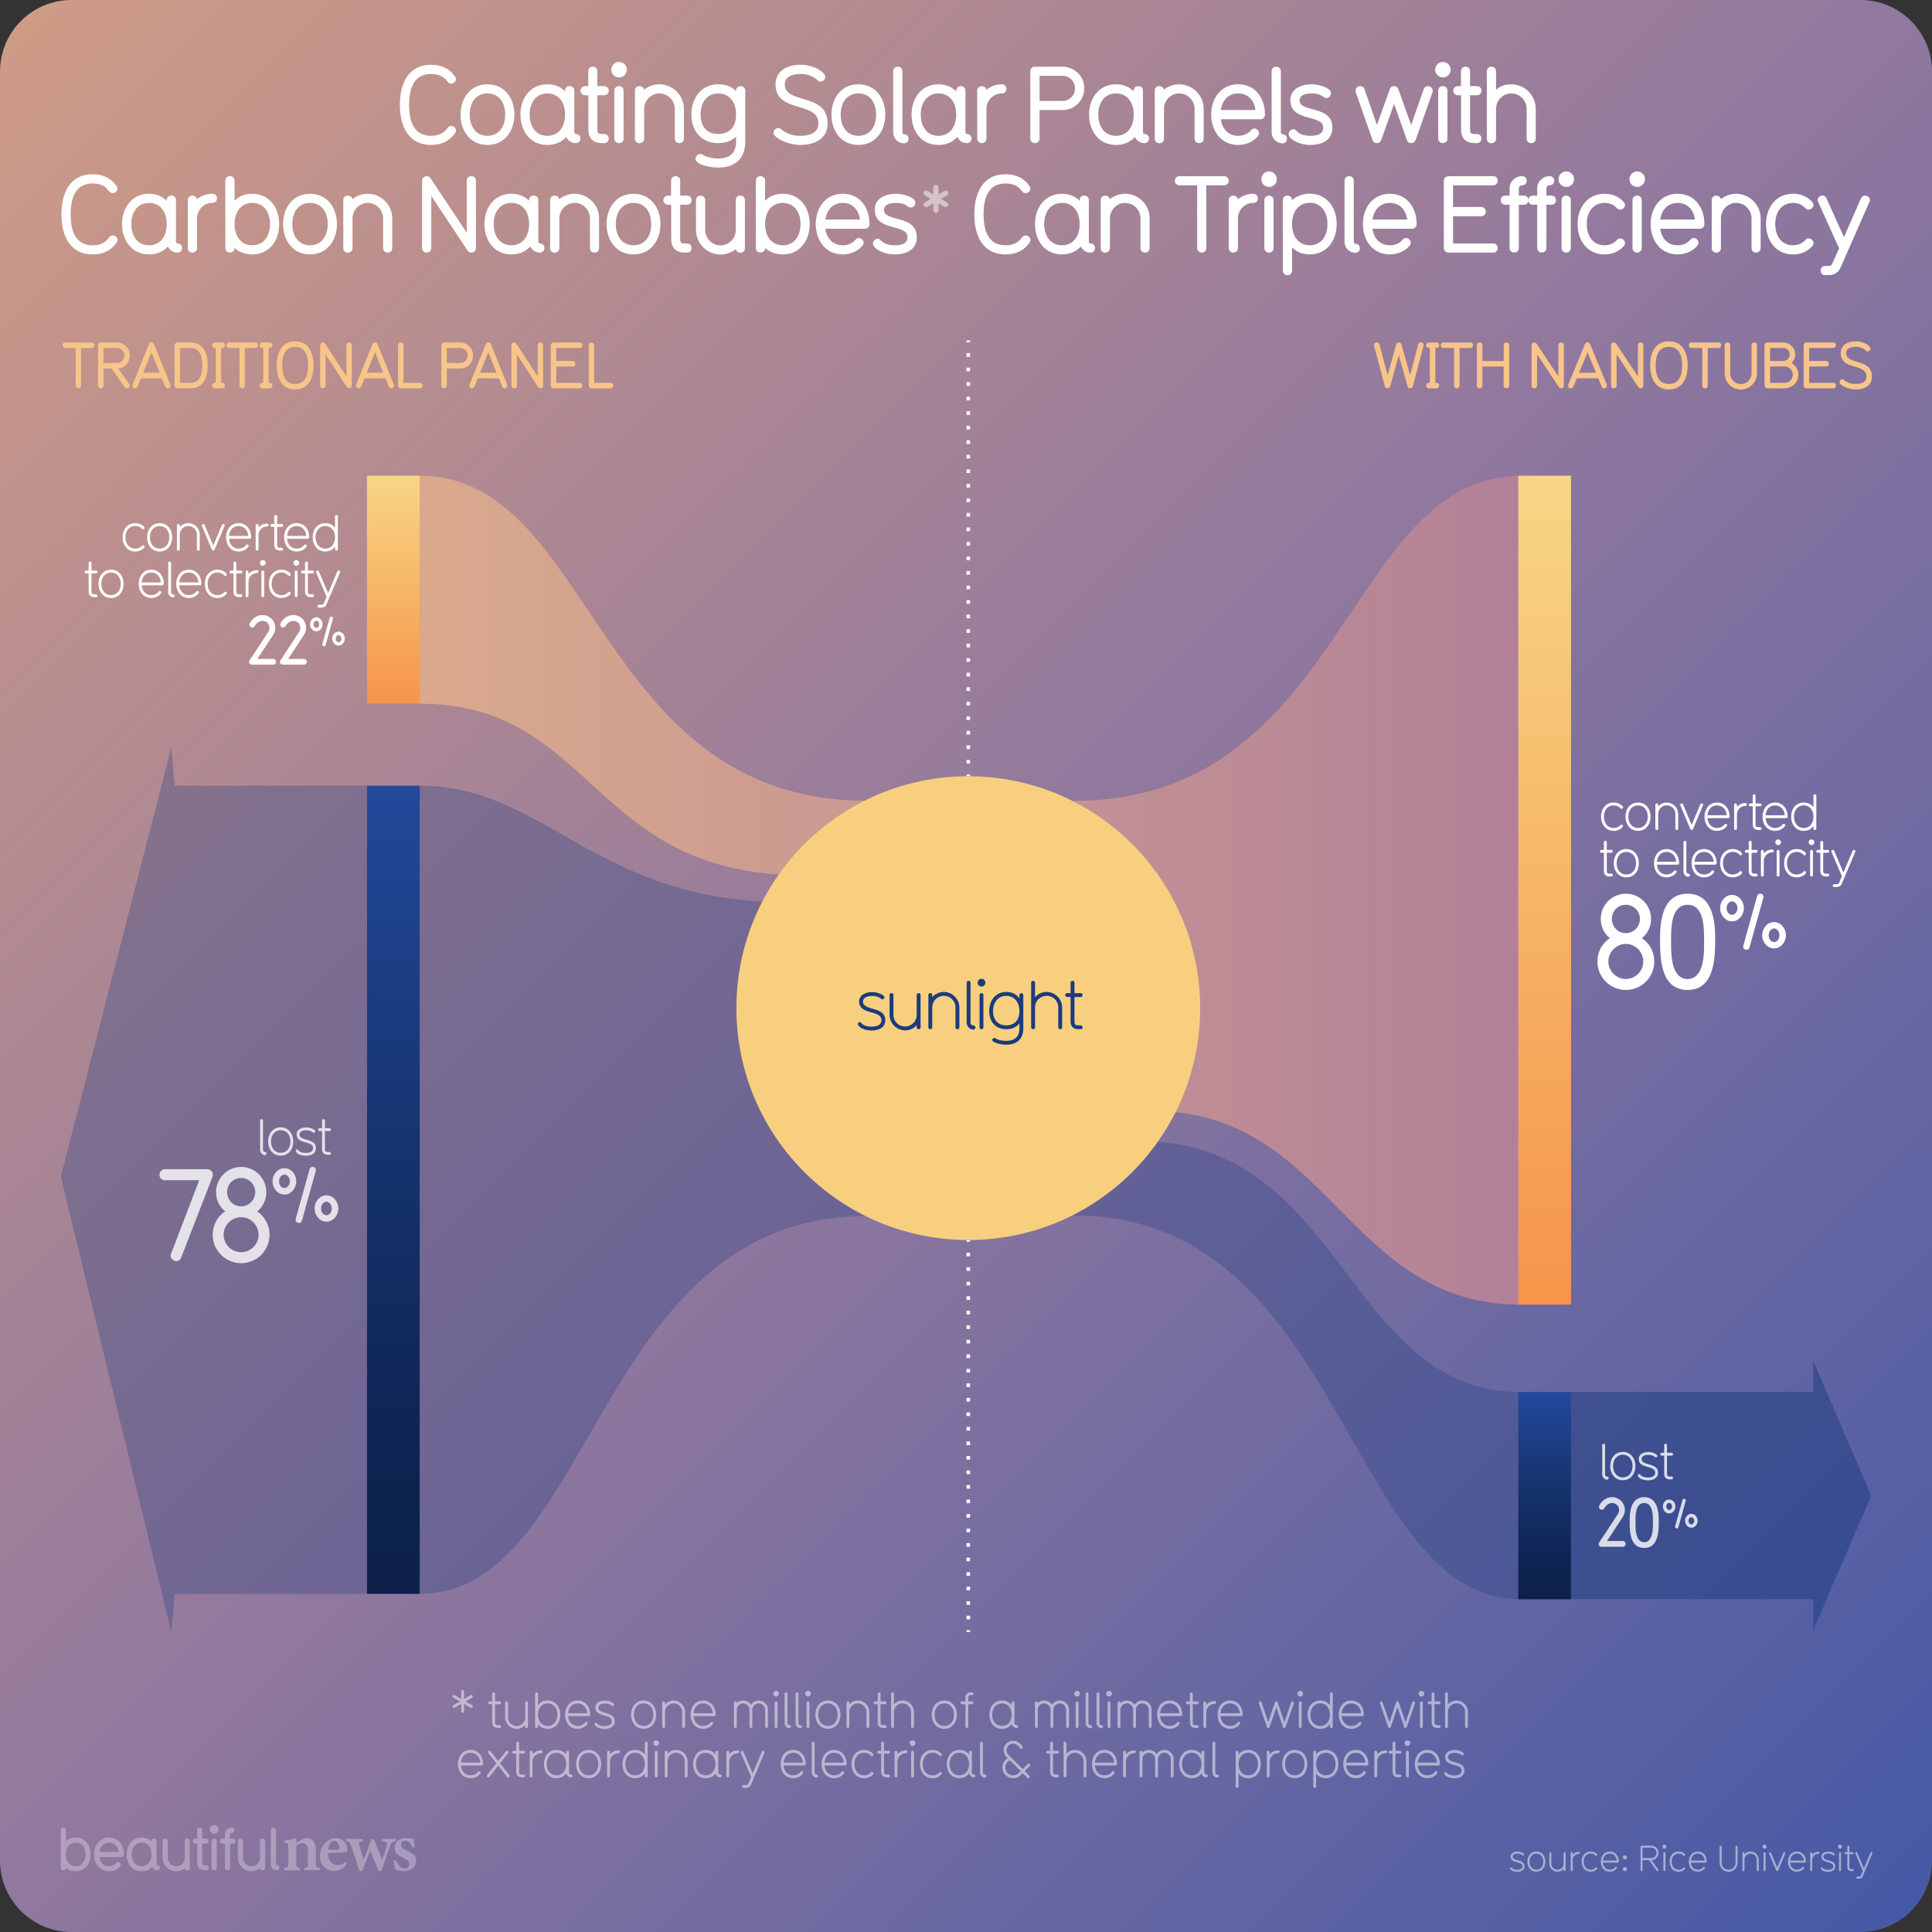 <svg xmlns="http://www.w3.org/2000/svg" xmlns:xlink="http://www.w3.org/1999/xlink" viewBox="0 0 1080 1080"><rect x="0" y="0" width="1080" height="1080" fill="#333333" stroke="none"/><linearGradient id="A" gradientUnits="userSpaceOnUse" x1="11.716" y1="11.716" x2="1068.284" y2="1068.284"><stop offset="0" stop-color="#cf9b86"/><stop offset=".496" stop-color="#91789e"/><stop offset=".641" stop-color="#7a6fa0"/><stop offset="1" stop-color="#4659a6"/></linearGradient><path d="M1040 1080H40c-22.09 0-40-17.91-40-40V40C0 17.91 17.91 0 40 0h1000c22.09 0 40 17.91 40 40v1000c0 22.09-17.91 40-40 40z" fill="url(#A)"/><path d="M600.183 679.453c152.037 0 152.037 214.53 250 214.53V778.14c-97.963 0-98.423-140.357-213.582-140.357m-195.694-133.34c-108.515 0-135.527-65.245-206.3-65.245v451.787c97.775 0 97.775-211.215 250-211.215" opacity=".3" fill="#1b3b7f"/><linearGradient id="B" gradientUnits="userSpaceOnUse" x1="234.618" y1="497.618" x2="850.183" y2="497.618"><stop offset="0" stop-color="#daa98d"/><stop offset="1" stop-color="#b28198"/></linearGradient><path d="M447.856 489.188c-117.62 0-115.464-95.83-213.238-95.83V265.932c97.775 0 98.05 181.718 250 181.718m159.47 173.45c99.83 0 108.133 108.204 206.096 108.204v-463.37c-97.963 0-97.963 181.718-250 181.718" fill="url(#B)"/><g fill="#1b3b7f"><path d="M95.74 912.314l1.943-21.33h107.46V439.197H97.683l-1.943-21.33L34 657.784z" opacity=".3"/><path d="M1013.665 760.894V778.1H878.22v115.894h135.446v17.195L1046 836.063z" opacity=".5"/></g><linearGradient id="C" gradientUnits="userSpaceOnUse" x1="219.881" y1="393.359" x2="219.881" y2="265.932"><stop offset="0" stop-color="#f6954a"/><stop offset="1" stop-color="#f7d685"/></linearGradient><path d="M205.142 265.932h29.476V393.36h-29.476z" fill="url(#C)"/><linearGradient id="D" gradientUnits="userSpaceOnUse" x1="863.481" y1="893.984" x2="863.481" y2="778.141"><stop offset="0" stop-color="#0c204a"/><stop offset=".198" stop-color="#0e2553"/><stop offset=".525" stop-color="#15326c"/><stop offset=".937" stop-color="#204694"/><stop offset="1" stop-color="#224a9b"/></linearGradient><path d="M848.742 778.14h29.476v115.843h-29.476z" fill="url(#D)"/><linearGradient id="E" gradientUnits="userSpaceOnUse" x1="219.881" y1="890.984" x2="219.881" y2="439.197"><stop offset="0" stop-color="#0c204a"/><stop offset=".198" stop-color="#0e2553"/><stop offset=".525" stop-color="#15326c"/><stop offset=".937" stop-color="#204694"/><stop offset="1" stop-color="#224a9b"/></linearGradient><path d="M205.142 890.984h29.476V439.197h-29.476z" fill="url(#E)"/><linearGradient id="F" gradientUnits="userSpaceOnUse" x1="863.481" y1="729.303" x2="863.481" y2="265.932"><stop offset="0" stop-color="#f6954a"/><stop offset="1" stop-color="#f7d685"/></linearGradient><path d="M848.742 265.932h29.476v463.37h-29.476z" fill="url(#F)"/><g fill="none" stroke="#fff" stroke-width="2" stroke-miterlimit="10"><path d="M541.28 433.93v-1"/><path d="M541.28 426.838V194.362" stroke-dasharray="2.03,6.091"/><path d="M541.28 191.317v-1m0 721.997v-1"/><path d="M541.28 905.226v-208" stroke-dasharray="2.029,6.088"/><path d="M541.28 694.18v-1"/></g><circle cx="541.279" cy="563.555" r="129.626" fill="#f7cf7f"/><g fill="#f7c58a"><path d="M51.18 194.513h-5.856v21.058c0 .972-.706 1.512-1.48 1.512-.74 0-1.517-.54-1.517-1.512v-21.058H36.54c-1.023 0-1.552-.8-1.552-1.548 0-.72.53-1.512 1.517-1.512H51.18c.988 0 1.517.792 1.517 1.512 0 .756-.53 1.548-1.517 1.548zm19.722 22.605c-.388 0-.847-.216-1.165-.648L62.4 205.996h-4.55v9.54c0 1.008-.74 1.548-1.552 1.548-.74 0-1.48-.54-1.48-1.512V193c0-.648.423-1.548 1.48-1.548h9.137c3.104 0 7.1 2.484 7.1 7.235 0 3.78-2.787 6.947-6.5 7.27l6.174 8.675a1.43 1.43 0 0 1 .317.936c0 .864-.812 1.548-1.623 1.548zM65.4 194.513h-7.55v8.423h7.515c2.293 0 4.127-1.908 4.127-4.248 0-2.448-2.046-4.176-4.092-4.176zm28.363 22.57c-.53 0-1.058-.288-1.34-.936l-1.87-4.68H78.805l-1.905 4.68c-.282.648-.812.936-1.305.936-.776 0-1.588-.612-1.588-1.512 0-.216.036-.432.142-.612l9.066-22.498c.423-.936.988-1.116 1.446-1.116.317 0 1.094.18 1.446 1.116l9.102 22.498c.07.18.106.396.106.612 0 .9-.74 1.512-1.553 1.512zm-9.102-20.157l-4.62 11.445h9.243l-4.622-11.446zm21.77 20.157h-7.303c-.812 0-1.553-.756-1.553-1.512V193c0-.828.74-1.548 1.553-1.548h7.303c7.267 0 9.666 6.12 9.666 12.778 0 6.695-2.4 12.85-9.666 12.85zm0-22.57h-5.82v19.5h5.82c4.55 0 6.632-3.42 6.632-9.8 0-6.263-2.08-9.72-6.632-9.72z"/><use xlink:href="#H"/><path d="M142.732 194.513h-5.856v21.058c0 .972-.705 1.512-1.48 1.512-.74 0-1.517-.54-1.517-1.512v-21.058h-5.786c-1.023 0-1.552-.79-1.552-1.548 0-.72.528-1.512 1.517-1.512h14.676c.987 0 1.517.792 1.517 1.512 0 .756-.53 1.548-1.517 1.548z"/><use xlink:href="#H" x="26.564"/><path d="M164.993 217.694c-7.585 0-10.267-6.407-10.267-13.426 0-7.055 2.682-13.462 10.267-13.462 7.55 0 10.266 6.407 10.266 13.462 0 7.02-2.717 13.426-10.266 13.426zm0-23.793c-5 0-7.232 3.78-7.232 10.367s2.223 10.367 7.232 10.367c4.974 0 7.23-3.78 7.23-10.367s-2.258-10.367-7.23-10.367zm30.127 23.18c-.46 0-.953-.252-1.27-.792l-11.854-18.178v17.422c0 1.008-.74 1.548-1.552 1.548-.74 0-1.482-.54-1.482-1.512V193c0-1.008.776-1.548 1.553-1.548.494 0 .917.216 1.27.756l11.854 18.178V193c0-1.044.74-1.548 1.482-1.548.8 0 1.552.504 1.552 1.512v22.57c0 .972-.776 1.548-1.552 1.548zm23.603 0c-.53 0-1.06-.288-1.34-.936l-1.87-4.68h-11.748l-1.905 4.68c-.28.648-.8.936-1.305.936-.776 0-1.588-.612-1.588-1.512 0-.216.035-.432.142-.612l9.066-22.498c.423-.936.987-1.116 1.446-1.116.317 0 1.094.18 1.446 1.116l9.102 22.498c.07.18.106.396.106.612 0 .9-.74 1.512-1.553 1.512zm-9.102-20.157L205 208.37h9.242l-4.62-11.446z"/><use xlink:href="#I"/><path d="M257.32 205.996h-7.55v9.54c0 .936-.705 1.548-1.48 1.548-.847 0-1.553-.576-1.553-1.512V193c0-.648.424-1.548 1.482-1.548h9.137c3.104 0 7.1 2.484 7.1 7.235 0 4.067-3.174 7.307-7.125 7.307zm0-11.483h-7.55v8.423h7.515c2.293 0 4.127-1.872 4.127-4.212s-1.834-4.2-4.092-4.2zm24.762 22.57c-.53 0-1.06-.288-1.34-.936l-1.87-4.68h-11.748l-1.905 4.68c-.28.648-.8.936-1.305.936-.776 0-1.587-.612-1.587-1.512 0-.216.035-.432.142-.612l9.066-22.498c.423-.936.987-1.116 1.446-1.116.317 0 1.094.18 1.446 1.116l9.102 22.498c.07.18.106.396.106.612 0 .9-.74 1.512-1.553 1.512zm-9.102-20.157l-4.62 11.446h9.242l-4.62-11.446zm29.07 20.157c-.46 0-.953-.252-1.27-.792l-11.854-18.178v17.422c0 1.008-.74 1.548-1.552 1.548-.74 0-1.482-.54-1.482-1.512V193c0-1.008.776-1.548 1.553-1.548.494 0 .917.216 1.27.756l11.854 18.178V193c0-1.044.74-1.548 1.482-1.548.812 0 1.552.504 1.552 1.512v22.57c0 .972-.776 1.548-1.552 1.548zm22.085 0H309.46c-.847 0-1.553-.684-1.553-1.512V193c0-.864.706-1.548 1.553-1.548h14.676c.917 0 1.48.684 1.48 1.512 0 .756-.53 1.548-1.48 1.548H310.94v7.27h9.243c.882 0 1.517.72 1.517 1.547s-.6 1.548-1.517 1.548h-9.243v9.143h13.194c.952 0 1.48.756 1.48 1.548 0 .828-.564 1.512-1.48 1.512z"/><use xlink:href="#I" x="106.577"/><path d="M795.77 193.362l-5.94 22.46c-.18.864-.647 1.26-1.476 1.26-.756 0-1.296-.396-1.548-1.26l-4.86-17.242-4.823 17.242c-.252.864-.756 1.26-1.512 1.26-.792 0-1.296-.396-1.512-1.26l-5.94-22.46c-.036-.145-.072-.324-.072-.504 0-.9.828-1.404 1.62-1.404a1.47 1.47 0 0 1 1.44 1.116l4.535 17.17 4.752-17.026c.252-.863.756-1.26 1.512-1.26.792 0 1.296.396 1.548 1.26l4.75 17.026 4.536-17.17c.216-.792.936-1.188 1.476-1.188.792 0 1.584.576 1.584 1.477 0 .18-.036.36-.072.504zm7.132 23.72h-4.14c-.972 0-1.512-.756-1.512-1.512 0-.828.54-1.548 1.512-1.548h.54v-19.5h-.54c-.972 0-1.512-.756-1.512-1.512 0-.828.54-1.548 1.512-1.548h4.14c1.044 0 1.584.72 1.584 1.548 0 .756-.54 1.512-1.584 1.512h-.54v19.5h.54c1.044 0 1.584.72 1.584 1.548 0 .756-.54 1.512-1.584 1.512z"/><use xlink:href="#J"/><path d="M842.14 217.082c-.792 0-1.584-.54-1.584-1.512v-10.7h-11.88v10.7c0 .972-.828 1.512-1.512 1.512-.792 0-1.584-.54-1.584-1.512v-22.605c0-1.008.792-1.512 1.584-1.512.684 0 1.512.504 1.512 1.512v8.855h11.88V193c0-1.044.827-1.548 1.512-1.548.792 0 1.584.504 1.584 1.548v22.533c0 1.008-.828 1.548-1.512 1.548zm30.492 0c-.468 0-.972-.252-1.296-.792l-12.095-18.178v17.422c0 1.008-.756 1.548-1.584 1.548-.756 0-1.512-.54-1.512-1.512V193c0-1.008.792-1.548 1.584-1.548.504 0 .936.216 1.296.756l12.095 18.178V193c0-1.044.756-1.548 1.512-1.548.828 0 1.584.504 1.584 1.512v22.57c0 .972-.792 1.548-1.584 1.548zm24.083 0c-.54 0-1.08-.288-1.367-.936l-1.908-4.68h-11.986l-1.943 4.68c-.288.647-.828.936-1.332.936-.792 0-1.62-.612-1.62-1.512 0-.216.036-.432.145-.612l9.25-22.497c.432-.936 1.008-1.115 1.476-1.115.323 0 1.115.18 1.476 1.115l9.287 22.497a1.7 1.7 0 0 1 .107.612c0 .9-.756 1.512-1.584 1.512zm-9.286-20.157l-4.716 11.446h9.43l-4.715-11.446zm29.66 20.157c-.468 0-.972-.252-1.296-.792L903.7 198.112v17.422c0 1.008-.756 1.548-1.584 1.548-.756 0-1.512-.54-1.512-1.512V193c0-1.008.792-1.548 1.584-1.548.504 0 .936.216 1.296.756l12.095 18.178V193c0-1.044.756-1.548 1.512-1.548.828 0 1.584.504 1.584 1.512v22.57c0 .972-.792 1.548-1.584 1.548zm15.842.613c-7.74 0-10.475-6.407-10.475-13.427 0-7.055 2.735-13.462 10.475-13.462 7.703 0 10.475 6.407 10.475 13.462 0 7.02-2.77 13.427-10.475 13.427zm0-23.793c-5.1 0-7.38 3.78-7.38 10.366s2.27 10.367 7.38 10.367c5.075 0 7.38-3.78 7.38-10.367s-2.304-10.366-7.38-10.366z"/><use xlink:href="#J" x="138.737"/><path d="M973.138 217.73c-4.932 0-9.035-3.96-9.035-9.034v-15.73c0-1.008.756-1.512 1.548-1.512s1.548.504 1.548 1.512v15.73c0 3.312 2.664 5.975 5.94 5.975s5.975-2.663 5.975-5.975V193c0-1.044.72-1.548 1.512-1.548.828 0 1.548.504 1.548 1.512v15.73c0 4.932-3.96 9.034-9.034 9.034zm24.515-.648h-9.683c-.828 0-1.584-.756-1.584-1.512V193c0-.864.648-1.548 1.512-1.548h8.927c3.672 0 6.73 3.023 6.73 6.66 0 1.944-.792 3.6-2.052 4.787 2.304 1.296 3.78 3.744 3.78 6.552 0 4.176-3.455 7.63-7.63 7.63zm-.828-22.57h-7.343v7.27h7.343c2.304 0 3.636-1.944 3.636-3.636a3.65 3.65 0 0 0-3.636-3.636zm.828 10.33h-8.17v9.18h8.17c2.448 0 4.535-2.124 4.535-4.57 0-2.52-2.087-4.607-4.535-4.607zm27.144 12.24h-14.975c-.864 0-1.584-.684-1.584-1.512V193c0-.864.72-1.548 1.584-1.548h14.975a1.45 1.45 0 0 1 1.512 1.512c0 .756-.54 1.548-1.512 1.548h-13.463v7.27h9.43c.9 0 1.548.72 1.548 1.548a1.51 1.51 0 0 1-1.548 1.548h-9.43v9.143h13.463c.972 0 1.512.756 1.512 1.548a1.45 1.45 0 0 1-1.512 1.512zm12.383.613c-2.628 0-6.3-1.08-8.352-2.988a1.44 1.44 0 0 1-.504-1.115 1.56 1.56 0 0 1 1.548-1.548c.54 0 .72.18 1.368.684 1.764 1.332 3.852 1.908 5.94 1.908 4.283 0 6.155-1.548 6.155-4.212 0-7.487-14.362-3.24-14.362-13.03 0-4.392 3.707-6.587 8.46-6.587 2.483 0 6.047.972 7.8 3.06.288.323.396.647.396.972 0 .864-.792 1.62-1.548 1.62-.54 0-.828-.252-1.44-.792-1.44-1.225-3.275-1.764-5.22-1.764-3.888 0-5.363 1.548-5.363 3.5 0 6.73 14.362 2.735 14.362 13.03 0 5.363-4.5 7.27-9.25 7.27z"/></g><g fill="#fff"><use xlink:href="#K"/><use xlink:href="#L"/><use xlink:href="#M"/><use xlink:href="#N"/><use xlink:href="#O"/><use xlink:href="#P"/><use xlink:href="#Q"/><use xlink:href="#O" x="32.446"/><use xlink:href="#R"/><use xlink:href="#Q" x="-103.769" y="26"/><use xlink:href="#L" x="-27.15" y="26"/><use xlink:href="#O" x="-48.841" y="26"/><path d="M96.798 333.97c-1.513 0-2.772-1.4-2.772-2.968V314.65c0-.504.42-.783.813-.783.363 0 .783.28.783.783v16.353c0 1.792 1.988.756 1.988 2.016 0 .477-.336.952-.812.952z"/><use xlink:href="#O" x="-27.856" y="26"/><use xlink:href="#K" x="45.957" y="26"/><path d="M134.677 333.803h-.868c-2.212 0-3.304-1.092-3.304-3.276v-9.995h-1.428c-.504 0-.784-.42-.784-.812 0-.364.28-.784.784-.784h1.428v-4.284c0-.504.42-.783.812-.783s.784.28.784.783v4.284h2.576c.504 0 .784.42.784.784 0 .392-.28.813-.784.813H132.1v9.995c0 1.372.393 1.68 1.708 1.68h.868c.504 0 .784.42.784.812 0 .364-.28.784-.784.784z"/><use xlink:href="#P" x="-5.61" y="26"/><use xlink:href="#S"/><use xlink:href="#K" x="81.719" y="26"/><use xlink:href="#S" x="18.674"/><use xlink:href="#Q" x="17.202" y="26"/><use xlink:href="#T"/><use xlink:href="#U"/><use xlink:href="#U" x="17.234"/><use xlink:href="#V"/></g><g opacity=".8" fill="#fff"><path d="M907.036 864.672H895.4c-1.102 0-1.748-.646-1.748-1.443 0-.343.114-.685.343-1.026l10.372-15.768c.456-.722.722-1.596.722-2.28 0-2.242-1.672-3.952-3.913-3.952-2.014 0-3.724 1.7-4.37 2.926-.305.57-.798.798-1.292.798-.874 0-1.672-.684-1.672-1.558 0-1.178 2.697-5.434 7.333-5.434 3.95 0 7.143 3.23 7.143 7.144a7.4 7.4 0 0 1-1.292 4.104l-8.7 13.26h8.7c1.103 0 1.672.76 1.672 1.634 0 .798-.57 1.596-1.672 1.596zm12.09.646c-8.13 0-8.13-9.65-8.13-15.197 0-5.357.836-13.185 8.093-13.185s8.17 7.638 8.17 13.185c0 5.775-.152 15.197-8.13 15.197zm4.863-15.197c0-3.344-.076-9.917-4.863-9.917s-4.863 6.573-4.863 9.917v2.128c0 3.95.532 9.84 4.825 9.84 4.37 0 4.9-5.9 4.9-9.84v-2.128z"/><use xlink:href="#V" x="756.219" y="493.132"/></g><path d="M898.426 827.143c-1.513 0-2.772-1.4-2.772-2.97V807.82c0-.504.42-.783.813-.783.363 0 .783.28.783.783v16.352c0 1.793 1.988.756 1.988 2.016 0 .477-.336.953-.812.953zm8.742.307c-4.508 0-7.027-3.695-7.027-7.924 0-4.2 2.52-7.895 7.027-7.895s7.028 3.695 7.028 7.895c0 4.23-2.52 7.924-7.028 7.924zm0-14.223c-3.304 0-5.432 2.66-5.432 6.3s2.128 6.328 5.432 6.328c3.332 0 5.433-2.687 5.433-6.328s-2.1-6.3-5.433-6.3zm13.987 14.28c-1.68 0-4.508-.588-5.487-2.2-.112-.168-.112-.3-.112-.42 0-.45.392-.842.812-.842.168 0 .448.14.616.393 1.008 1.232 2.8 1.484 4.172 1.484 2.717 0 4.088-.896 4.088-2.717 0-4.227-9.184-1.986-9.184-7.588 0-2.828 2.828-3.92 5.376-3.92 1.456 0 3.696.504 4.816 1.625.168.168.252.363.252.53 0 .42-.42.84-.868.84a.74.74 0 0 1-.532-.223c-.868-.84-2.436-1.178-3.668-1.178-2.464 0-3.78.953-3.78 2.324 0 3.92 9.185 1.85 9.185 7.588 0 3.193-2.8 4.313-5.685 4.313zm13.295-.53h-.868c-2.212 0-3.304-1.092-3.304-3.277v-9.994h-1.428c-.504 0-.784-.422-.784-.812 0-.365.28-.785.784-.785h1.428v-4.283c0-.504.42-.783.812-.783s.784.28.784.783v4.283h2.576c.504 0 .784.42.784.785 0 .4-.28.813-.784.813h-2.576v9.994c0 1.373.393 1.682 1.708 1.682h.868c.504 0 .784.42.784.8 0 .365-.28.785-.784.785z" opacity=".8" fill="#fff"/><g fill="#fff"><use xlink:href="#K" x="826.454" y="156.17"/><use xlink:href="#L" x="826.453" y="156.168"/><use xlink:href="#M" x="826.455" y="156.17"/><use xlink:href="#N" x="826.454" y="156.169"/><use xlink:href="#O" x="826.454" y="156.169"/><use xlink:href="#P" x="826.454" y="156.17"/><path d="M983.948 463.973h-.868c-2.212 0-3.304-1.092-3.304-3.276V450.7h-1.428c-.504 0-.784-.42-.784-.812 0-.364.28-.784.784-.784h1.428v-4.284c0-.504.42-.783.812-.783s.784.28.784.783v4.284h2.576c.504 0 .784.42.784.784 0 .392-.28.813-.784.813h-2.576v9.995c0 1.372.393 1.68 1.708 1.68h.868c.504 0 .784.42.784.812 0 .364-.28.784-.784.784z"/><use xlink:href="#O" x="858.902" y="156.169"/><use xlink:href="#R" x="826.455" y="156.17"/><use xlink:href="#W"/><use xlink:href="#L" x="819.905" y="182.168"/><use xlink:href="#O" x="798.212" y="182.169"/><path d="M943.852 490.14c-1.513 0-2.772-1.4-2.772-2.968V470.82c0-.504.42-.783.813-.783.363 0 .783.28.783.783v16.353c0 1.792 1.988.756 1.988 2.016 0 .477-.336.952-.812.952z"/><use xlink:href="#O" x="819.199" y="182.169"/><use xlink:href="#K" x="893.011" y="182.17"/><use xlink:href="#W" x="80.952"/><use xlink:href="#P" x="841.444" y="182.17"/><use xlink:href="#S" x="847.054" y="156.169"/><use xlink:href="#K" x="928.774" y="182.17"/><use xlink:href="#S" x="865.738" y="156.169"/><use xlink:href="#W" x="120.972"/><use xlink:href="#T" x="847.054" y="156.17"/><use xlink:href="#X"/><path d="M943.376 553.38c-15.4 0-15.4-18.3-15.4-28.802 0-10.153 1.585-24.986 15.338-24.986s15.48 14.474 15.48 24.986c0 10.944-.288 28.802-15.4 28.802zm9.217-28.802c0-6.337-.144-18.794-9.217-18.794s-9.217 12.457-9.217 18.794v4.032c0 7.488 1 18.65 9.146 18.65 8.28 0 9.288-11.16 9.288-18.65v-4.032zm15.624-9.55c-3.65 0-6.632-3.316-6.632-7.4s2.98-7.346 6.632-7.346c3.6 0 6.6 3.274 6.6 7.346s-2.98 7.4-6.6 7.4zm0-11.166c-1.343 0-3.02 1.343-3.02 3.777s1.68 3.778 3.02 3.778 3.022-1.344 3.022-3.778-1.68-3.777-3.022-3.777zm17.505-2.057L978 529.592c-.2.924-.924 1.344-1.638 1.344-.965 0-1.9-.672-1.9-1.764 0-.126 0-.335.042-.503l7.766-27.83c.252-.882.966-1.302 1.68-1.302.88 0 1.847.63 1.847 1.68 0 .2-.042.378-.084.588zm5.96 28.376c-3.6 0-6.6-3.316-6.6-7.388 0-4.03 2.98-7.347 6.6-7.347 3.65 0 6.632 3.316 6.632 7.347 0 4.07-2.98 7.388-6.632 7.388zm0-11.166c-1.302 0-2.98 1.344-2.98 3.778 0 2.477 1.68 3.82 2.98 3.82 1.343 0 3.022-1.343 3.022-3.82 0-2.435-1.68-3.778-3.022-3.778z"/></g><g opacity=".8" fill="#fff"><path d="M117.856 660.25l-16.562 42.7c-.576 1.44-1.44 2.017-2.664 2.017-1.584 0-3.24-1.225-3.24-3.024 0-.433.144-.792.288-1.225l15.697-40.97H92.15c-1.585 0-3.024-1.152-3.024-3.097 0-1.656 1.368-3.024 3.024-3.024h23.69c1.584 0 3.17 1.008 3.17 3.097 0 .864-.937 2.808-1.152 3.528z"/><use xlink:href="#X" x="-774.071" y="152.736"/><path d="M159.005 667.763c-3.65 0-6.632-3.316-6.632-7.39s2.98-7.346 6.632-7.346c3.6 0 6.59 3.274 6.59 7.346s-2.98 7.39-6.59 7.39zm0-11.166c-1.343 0-3.02 1.343-3.02 3.777s1.68 3.778 3.02 3.778 3.022-1.344 3.022-3.778-1.68-3.777-3.022-3.777zm17.505-2.057l-7.724 27.788c-.2.924-.924 1.344-1.638 1.344-.965 0-1.89-.672-1.89-1.764 0-.126 0-.335.042-.503l7.766-27.83c.252-.882.966-1.302 1.68-1.302.88 0 1.847.63 1.847 1.68 0 .2-.042.378-.084.588zm5.96 28.376c-3.6 0-6.59-3.316-6.59-7.388 0-4.03 2.98-7.347 6.59-7.347 3.65 0 6.632 3.316 6.632 7.347 0 4.07-2.98 7.388-6.632 7.388zm0-11.166c-1.302 0-2.98 1.344-2.98 3.778 0 2.477 1.68 3.82 2.98 3.82 1.343 0 3.022-1.343 3.022-3.82 0-2.435-1.68-3.778-3.022-3.778z"/></g><path d="M487.17 576.056c-2.28 0-6.117-.798-7.447-3-.152-.23-.152-.418-.152-.57 0-.607.53-1.14 1.102-1.14.23 0 .607.2.836.532 1.367 1.67 3.8 2.014 5.662 2.014 3.686 0 5.547-1.216 5.547-3.686 0-5.737-12.463-2.698-12.463-10.297 0-3.837 3.838-5.32 7.295-5.32 1.977 0 5.016.685 6.535 2.204.23.228.342.494.342.722 0 .57-.57 1.14-1.178 1.14a1 1 0 0 1-.721-.304c-1.178-1.14-3.307-1.596-4.98-1.596-3.344 0-5.13 1.292-5.13 3.153 0 5.32 12.463 2.508 12.463 10.297 0 4.33-3.8 5.85-7.713 5.85zm26.37-.72c-.53 0-1.102-.38-1.102-1.063v-1.216c-1.596 1.86-3.912 2.925-6.496 2.925-4.7 0-8.664-3.95-8.664-8.662v-11.095c0-.684.57-1.063 1.104-1.063.492 0 1.063.38 1.063 1.063v11.095a6.497 6.497 0 1 0 12.994 0v-11.095c0-.684.57-1.063 1.102-1.063.494 0 1.064.38 1.064 1.063v18.048c0 .684-.57 1.063-1.064 1.063zm21.687 0c-.53 0-1.102-.38-1.102-1.063v-11.095a6.47 6.47 0 0 0-6.496-6.497c-3.572 0-6.498 2.888-6.498 6.497v11.095c0 .684-.568 1.063-1.062 1.063-.533 0-1.104-.38-1.104-1.063v-18.048c0-.684.57-1.063 1.104-1.063.494 0 1.063.38 1.063 1.063v1.216c1.7-1.86 3.95-2.926 6.498-2.926 4.7 0 8.662 3.914 8.662 8.663v11.095c0 .684-.57 1.063-1.064 1.063zm8.9.227c-2.053 0-3.762-1.9-3.762-4.027v-22.188c0-.684.57-1.063 1.102-1.063.494 0 1.064.38 1.064 1.063v22.188c0 2.432 2.697 1.026 2.697 2.736 0 .646-.455 1.3-1.102 1.3zm4.548-24.05a2.166 2.166 0 1 1 0-4.332 2.166 2.166 0 1 1 0 4.332zm0 23.822c-.53 0-1.102-.342-1.102-1.063v-18.048c0-.684.53-1.063 1.102-1.063.494 0 1.064.342 1.064 1.063v18.048c0 .684-.494 1.063-1.064 1.063zm13.834 8.664c-3.23 0-7.8-1.216-7.8-2.584 0-.608.494-1.216 1.104-1.216.418 0 1.3.646 2.014.912.986.342 2.545.722 4.672.722 4.863 0 7.37-2.394 7.37-7.067v-2.66c-1.672 2.014-4.064 3.23-7.37 3.23-6.002 0-9.535-4.256-9.535-10.106 0-5.7 3.418-10.715 9.535-10.715 3.307 0 5.775 1.368 7.37 3.572v-1.824c0-.684.57-1.063 1.102-1.063.494 0 1.064.38 1.064 1.063v18.503c0 6.04-3.6 9.233-9.537 9.233zm0-27.318c-4.482 0-7.37 3.6-7.37 8.55 0 4.9 2.7 7.94 7.37 7.94s7.37-3.04 7.37-7.94c0-4.94-2.85-8.55-7.37-8.55zm30.18 18.655c-.53 0-1.102-.38-1.102-1.063v-11.095a6.47 6.47 0 0 0-6.498-6.497c-3.57 0-6.496 2.888-6.496 6.497v11.095c0 .684-.57 1.063-1.064 1.063-.53 0-1.102-.38-1.102-1.063v-24.925c0-.684.57-1.063 1.102-1.063.494 0 1.064.38 1.064 1.063v8.093c1.596-1.86 3.912-2.926 6.496-2.926 4.7 0 8.664 3.914 8.664 8.663v11.095c0 .684-.57 1.063-1.064 1.063zm11.44 0h-1.178c-3.002 0-4.484-1.48-4.484-4.445v-13.564h-1.937c-.684 0-1.062-.57-1.062-1.102 0-.494.38-1.063 1.063-1.063h1.938v-5.813c0-.684.57-1.063 1.104-1.063s1.063.38 1.063 1.063v5.813h3.496c.684 0 1.064.57 1.064 1.063 0 .532-.38 1.102-1.064 1.102h-3.496V570.9c0 1.86.533 2.28 2.318 2.28h1.178c.684 0 1.064.57 1.064 1.103 0 .493-.38 1.063-1.064 1.063z" fill="#1b3b7f"/><g opacity=".8" fill="#fff"><path d="M148.183 645.706c-1.513 0-2.772-1.4-2.772-2.968v-16.353c0-.504.42-.783.813-.783.363 0 .783.28.783.783v16.353c0 1.792 1.988.756 1.988 2.016 0 .477-.336.952-.812.952z"/><use xlink:href="#L" x="67.704" y="337.733"/><use xlink:href="#Y"/><use xlink:href="#Q" x="26.714" y="337.735"/></g><g opacity=".5" fill="#fff"><path d="M263.492 954.696c-.14 0-.252 0-.42-.112l-3.64-2.1v4.2c0 .53-.42.812-.784.812-.392 0-.812-.28-.812-.812v-4.2l-3.64 2.1c-.11.057-.28.112-.42.112-.42 0-.784-.393-.784-.812 0-.252.14-.504.42-.672l3.64-2.1-3.64-2.1c-.28-.17-.42-.42-.42-.673 0-.42.364-.84.784-.84.14 0 .31.028.42.14l3.64 2.1v-4.228c0-.505.42-.784.812-.784.364 0 .784.28.784.784v4.228l3.64-2.1a.68.68 0 0 1 .42-.141c.477 0 .813.42.813.84 0 .252-.14.504-.42.673l-3.64 2.1 3.64 2.1c.28.168.42.42.42.672 0 .42-.336.813-.812.813z"/><use xlink:href="#Z"/><path d="M294.376 965.952c-.393 0-.812-.28-.812-.784v-.896c-1.176 1.372-2.884 2.155-4.788 2.155-3.472 0-6.384-2.9-6.384-6.384v-8.176c0-.504.42-.784.813-.784.363 0 .783.28.783.784v8.176a4.788 4.788 0 1 0 9.576 0v-8.176c0-.504.42-.784.813-.784.363 0 .783.28.783.784v13.3c0 .504-.42.784-.783.784zm11.788.476c-2.437 0-4.256-1.008-5.433-2.66v1.4c0 .504-.42.784-.783.784-.393 0-.812-.28-.812-.784V946.8c0-.504.42-.783.813-.783.363 0 .783.28.783.783v6.44c1.177-1.624 2.996-2.632 5.433-2.632 4.508 0 7.027 3.695 7.027 7.896 0 4.23-2.52 7.924-7.027 7.924zm0-14.224c-3.332 0-5.433 2.66-5.433 6.3s2.1 6.328 5.433 6.328 5.432-2.687 5.432-6.328-2.1-6.3-5.432-6.3z"/><use xlink:href="#O" x="189.514" y="658.149"/><use xlink:href="#Y" x="167.031" y="320.415"/><use xlink:href="#L" x="270.58" y="658.148"/><use xlink:href="#M" x="271.272" y="658.149"/><use xlink:href="#O" x="259.662" y="658.149"/><use xlink:href="#a"/><use xlink:href="#S" x="286.914" y="632.149"/><use xlink:href="#b"/><use xlink:href="#b" x="6.132"/><use xlink:href="#S" x="304.751" y="632.149"/><use xlink:href="#L" x="373.6" y="658.148"/><use xlink:href="#M" x="374.283" y="658.149"/><use xlink:href="#Z" x="215.487"/><use xlink:href="#c"/><use xlink:href="#L" x="438.645" y="658.148"/><path d="M543.348 947.584h-.868c-.672 0-1.23.56-1.23 1.204v2.296h2.1c.532 0 .784.42.784.784 0 .392-.28.813-.784.813h-2.1v12.487c0 .504-.393.784-.784.784s-.784-.252-.784-.784V952.68h-1.932c-.504 0-.784-.42-.784-.812 0-.364.28-.784.784-.784h1.932v-2.296a2.78 2.78 0 0 1 2.772-2.771h.896c.504 0 .813.392.813.812 0 .393-.28.756-.812.756z"/><use xlink:href="#d"/><use xlink:href="#a" x="168.277"/><use xlink:href="#S" x="455.194" y="632.149"/><use xlink:href="#b" x="168.276"/><use xlink:href="#b" x="174.41"/><use xlink:href="#S" x="473.03" y="632.149"/><use xlink:href="#a" x="214.451"/><use xlink:href="#O" x="520.469" y="658.149"/><use xlink:href="#Z" x="390.036"/><use xlink:href="#P" x="529.756" y="658.149"/><use xlink:href="#O" x="554.258" y="658.149"/><use xlink:href="#e"/><use xlink:href="#S" x="579.926" y="632.149"/><use xlink:href="#R" x="556.155" y="658.149"/><use xlink:href="#O" x="621.99" y="658.149"/><use xlink:href="#e" x="67.73"/><use xlink:href="#S" x="647.657" y="632.149"/><path d="M804.466 965.952h-.868c-2.212 0-3.304-1.092-3.304-3.276v-9.995h-1.428c-.504 0-.784-.42-.784-.812 0-.364.28-.784.784-.784h1.428V946.8c0-.504.42-.783.812-.783s.784.28.784.783v4.284h2.576c.504 0 .784.42.784.784 0 .392-.28.813-.784.813H801.9v9.995c0 1.372.393 1.68 1.708 1.68h.868c.504 0 .784.42.784.812 0 .364-.28.784-.784.784z"/><use xlink:href="#c" x="309.671"/><use xlink:href="#O" x="129.65" y="685.748"/><path d="M284.07 993.58c-.224 0-.42-.084-.588-.31l-4.956-6.27-4.956 6.27c-.168.225-.364.31-.588.31-.448 0-.84-.336-.84-.784 0-.196.028-.364.168-.56l5.18-6.523-4.536-5.712c-.14-.196-.195-.393-.195-.56 0-.447.42-.783.868-.783.224 0 .42.084.588.308l4.312 5.46 4.34-5.46a.62.62 0 0 1 .561-.308c.447 0 .868.336.868.783a.77.77 0 0 1-.196.504l-4.564 5.77 5.208 6.523c.168.196.225.364.225.56 0 .448-.448.784-.897.784z"/><use xlink:href="#f"/><use xlink:href="#P" x="153.16" y="685.749"/><use xlink:href="#d" x="-249.034" y="27.6"/><use xlink:href="#L" x="239.813" y="685.748"/><use xlink:href="#P" x="196.47" y="685.749"/><use xlink:href="#R" x="173.175" y="685.749"/><use xlink:href="#S" x="219.906" y="659.748"/><use xlink:href="#M" x="272.694" y="685.749"/><use xlink:href="#d" x="-165.624" y="27.6"/><use xlink:href="#P" x="263.137" y="685.749"/><use xlink:href="#T" x="237.321" y="659.749"/><use xlink:href="#O" x="310.017" y="685.748"/><use xlink:href="#g"/><path d="M472.53 986.916H460.9c.252 3.19 2.324 5.516 5.376 5.516 1.513 0 3.305-.672 4.116-1.932.196-.31.42-.393.672-.393.42 0 .868.336.868.757 0 .252 0 .308-.532.924-1.288 1.512-3.164 2.24-5.124 2.24-4.508 0-7.027-3.695-7.027-7.924 0-4.2 2.52-7.896 7.027-7.896s7.028 3.724 7.028 7.896c0 .42-.392.813-.784.813zm-6.244-7.112c-3.36 0-5.124 2.576-5.376 5.516h10.78c-.252-3.19-2.324-5.516-5.404-5.516z"/><use xlink:href="#K" x="407.446" y="685.75"/><use xlink:href="#f" x="204"/><use xlink:href="#P" x="357.159" y="685.749"/><use xlink:href="#S" x="363.207" y="659.748"/><use xlink:href="#K" x="445.694" y="685.75"/><use xlink:href="#d" x="-23.824" y="27.6"/><use xlink:href="#g" x="94.079"/><path d="M575.625 987.224l-2.8 2.828 2.604 2.604c.196.196.252.393.252.59 0 .447-.363.812-.784.812-.195 0-.392-.056-.588-.252l-2.604-2.632-.952.952c-1.148 1.147-2.632 1.903-4.396 1.903-3.275 0-5.99-2.66-5.99-5.964 0-2.268 1.204-4.172 2.996-5.208l-.532-.53c-1.148-1.148-1.764-2.38-1.764-3.948 0-2.884 2.38-5.264 5.264-5.264 3.275 0 5.404 3.107 5.404 3.724 0 .448-.42.784-.84.784-.812 0-1.848-2.912-4.563-2.912a3.68 3.68 0 0 0-3.668 3.668c0 1.176.392 1.904 1.26 2.77l7.784 7.784 2.8-2.828c.196-.168.392-.252.588-.252.393 0 .784.393.784.813 0 .195-.056.363-.252.56zm-11.088-3.19c-1.512.672-2.576 2.212-2.576 4.004a4.42 4.42 0 0 0 4.368 4.396c1.23 0 2.24-.42 3.08-1.23l1.176-1.204-6.048-5.964z"/><use xlink:href="#f" x="298.47"/><path d="M606.536 993.552c-.393 0-.812-.28-.812-.784v-8.176a4.77 4.77 0 0 0-4.788-4.788c-2.632 0-4.788 2.128-4.788 4.788v8.176c0 .504-.42.784-.783.784-.393 0-.812-.28-.812-.784V974.4c0-.504.42-.783.813-.783.363 0 .783.28.783.783v5.965c1.177-1.372 2.885-2.156 4.788-2.156a6.44 6.44 0 0 1 6.385 6.384v8.176c0 .504-.42.784-.784.784z"/><use xlink:href="#O" x="484.034" y="685.748"/><use xlink:href="#P" x="484.866" y="685.749"/><use xlink:href="#a" x="226.762" y="27.6"/><use xlink:href="#d" x="106.083" y="27.6"/><use xlink:href="#g" x="223.997"/><use xlink:href="#h"/><use xlink:href="#P" x="565.224" y="685.749"/><use xlink:href="#L" x="634.548" y="685.748"/><use xlink:href="#h" x="43.371"/><use xlink:href="#O" x="624.506" y="685.748"/><use xlink:href="#P" x="625.337" y="685.749"/><use xlink:href="#f" x="489.873"/><use xlink:href="#S" x="639.841" y="659.748"/><use xlink:href="#O" x="664.517" y="685.748"/><use xlink:href="#Y" x="642.034" y="348.014"/></g><g opacity=".3" fill="#fff"><path d="M42.328 1046.045c-3.568 0-5.47-1.97-5.503-2.002 0 .935-.7 1.4-1.468 1.4-.7 0-1.4-.467-1.4-1.4v-20.88a1.35 1.35 0 0 1 1.401-1.434c.767 0 1.468.467 1.468 1.4v6.238c1.334-1.368 3.168-2.17 5.503-2.17 5.37 0 8.373 4.403 8.373 9.406 0 5.037-3.002 9.44-8.373 9.44zm0-16c-3.335 0-5.503 2.602-5.503 6.57 0 4.003 2.168 6.604 5.503 6.604s5.504-2.602 5.504-6.604c0-3.97-2.168-6.57-5.504-6.57zm25.555 8.037h-12.34c.467 3.136 2.468 5.137 5.403 5.137 1.5 0 3.002-.533 3.97-1.734.3-.333.634-.533 1.034-.533.734 0 1.5.667 1.5 1.468 0 .4-.1.7-.8 1.4-1.5 1.468-3.57 2.235-5.704 2.235-5.37 0-8.372-4.437-8.372-9.44 0-4.97 3.002-9.406 8.372-9.406 5.437 0 8.34 4.437 8.34 9.406 0 .734-.534 1.468-1.4 1.468zm-6.937-8.038c-3.136 0-4.97 2.3-5.403 5.17H66.35c-.467-3.202-2.468-5.17-5.403-5.17zM88 1045.478c-1.834 0-2.668-1.3-2.97-1.9-1.334 1.468-3.27 2.47-5.87 2.47-5.437 0-8.372-4.47-8.372-9.44s3.002-9.406 8.372-9.406c2.335 0 4.203.834 5.504 2.202v-.134c0-.367.133-1.5 1.4-1.5.7 0 1.468.367 1.468 1.4v12.875c0 .434.3.6.467.6.935 0 1.435.667 1.435 1.434a1.37 1.37 0 0 1-1.435 1.401zm-8.84-15.443c-3.336 0-5.504 2.602-5.504 6.57 0 4.003 2.168 6.604 5.504 6.604 3.37 0 5.504-2.602 5.504-6.604 0-3.97-2.135-6.57-5.504-6.57z"/><use xlink:href="#i"/><path d="M115.158 1045.478h-.567c-3.17 0-4.37-1.668-4.37-4.403V1030.6h-1c-.8 0-1.435-.634-1.435-1.4 0-.8.634-1.435 1.4-1.435h1v-4.637c0-.934.7-1.4 1.435-1.4s1.4.467 1.4 1.4v4.637h2.135c.934 0 1.4.768 1.4 1.4 0 .8-.533 1.434-1.4 1.434h-2.135v10.774c0 .934.333 1.268 1.268 1.268h.833c.868 0 1.435.634 1.435 1.4 0 .8-.533 1.435-1.4 1.435zm4.604-20.415a2.402 2.402 0 1 1 0-4.803 2.402 2.402 0 1 1 0 4.803zm0 20.414c-.733 0-1.467-.5-1.467-1.4V1029.2c0-.935.733-1.435 1.467-1.435a1.37 1.37 0 0 1 1.401 1.435v14.876c0 .935-.7 1.4-1.4 1.4zm10.376-14.877h-1.5v13.442c0 .935-.7 1.4-1.468 1.4-.7 0-1.4-.467-1.4-1.4V1030.6h-1.37c-.9 0-1.4-.667-1.4-1.4 0-.768.5-1.435 1.4-1.435h1.367v-2.27c0-2.135 1.77-3.77 3.836-3.77.968 0 1.468.667 1.468 1.434 0 .7-.5 1.4-1.468 1.4-.566 0-.967.434-.967.9v2.302h1.5c.967 0 1.468.667 1.468 1.435 0 .733-.5 1.4-1.468 1.4z"/><use xlink:href="#i" x="42.068"/><path d="M154.725 1045.544c-1.802 0-3.336-1.534-3.336-3.402v-18.98c0-.967.7-1.434 1.435-1.434s1.435.467 1.435 1.4v19.013c0 .4.3.567.467.567.934 0 1.435.667 1.435 1.435 0 .733-.5 1.4-1.435 1.4zm15.37-.066v-1.264c1.886-.237 2.046-.437 2.046-3.157v-6.7c0-2.8-1.248-4.017-3.064-4.017-1.237 0-2.345.6-3.47 1.493v9.476c0 2.527.187 2.658 2.06 2.896v1.264h-8.968v-1.264c2.254-.33 2.5-.4 2.5-3v-8.2c0-2.446-.303-2.565-2.185-2.922v-1.184c2.173-.292 4.63-.807 6.653-1.533l-.052 2.95 2.6-1.745c1.16-.713 2-1.086 3.16-1.086 3.194 0 5.2 2.338 5.2 6.3v7.5c0 2.54.237 2.657 2.277 2.92v1.264h-8.74zm23.9-3.703c-2.458 3.427-5.488 4.178-7.014 4.178-5.142 0-8.124-3.936-8.124-8.594 0-2.745 1.183-5.396 2.832-7.062 1.74-1.8 3.945-2.814 6.082-2.814 3.73 0 6.396 3.126 6.37 6.347-.014.715-.08 1.277-.612 1.4-.767.184-6.17.5-10.318.647.062 4.587 2.717 6.74 5.556 6.74 1.572 0 3.104-.597 4.543-1.866l.686 1.014zm-7.07-12.7c-1.667 0-3.167 1.807-3.516 4.963l5.486-.118c.6-.026.848-.146.848-.792.04-2.022-1.037-4.053-2.818-4.053zm34.284.145c-1.943.343-2.248.624-3.105 2.765-1.33 3.462-3.102 8.53-4.934 13.94h-1.512l-4.65-11.46-4.55 11.46h-1.472l-4.685-14.192c-.687-1.985-.94-2.274-2.855-2.512v-1.25h9.397v1.25c-2.325.345-2.535.672-2.058 2.133l2.52 8.214c1.507-3.68 2.988-7.62 4.327-11.424h1.456c1.4 3.76 2.986 7.702 4.573 11.568.742-2.107 2.062-5.964 2.557-8.108.412-1.674-.008-2.078-2.753-2.383v-1.25h7.742v1.25zm9.4 3.746c-.92-2.606-2.155-3.984-4.2-3.984-1.206 0-2.225.86-2.225 2.266 0 1.497 1.046 2.264 3.16 3.216 3.278 1.496 5.3 2.787 5.3 5.736 0 3.85-3.6 5.764-6.945 5.764-2.06 0-4.088-.737-4.92-1.16l-.662-4.892 1.252-.224c.8 2.5 2.33 4.75 4.976 4.75 1.505 0 2.438-.952 2.438-2.28 0-1.423-.76-2.333-3.092-3.467-2.67-1.295-5.107-2.64-5.107-5.775 0-3.046 2.533-5.42 6.565-5.42 1.818 0 3.242.396 4.112.567l.62 4.577-1.25.328z"/></g><g opacity=".5" fill="#fff"><use xlink:href="#j"/><path d="M858.857 1046.318c-3.22 0-5.02-2.64-5.02-5.66 0-3 1.8-5.64 5.02-5.64s5.02 2.64 5.02 5.64c0 3.02-1.8 5.66-5.02 5.66zm0-10.162c-2.36 0-3.88 1.9-3.88 4.5s1.52 4.52 3.88 4.52c2.38 0 3.88-1.92 3.88-4.52s-1.5-4.5-3.88-4.5zm15.78 9.822c-.28 0-.58-.2-.58-.56v-.64c-.84.98-2.06 1.54-3.42 1.54-2.48 0-4.56-2.08-4.56-4.56v-5.842c0-.36.3-.56.58-.56.26 0 .56.2.56.56v5.842c0 1.9 1.52 3.42 3.42 3.42s3.42-1.52 3.42-3.42v-5.842c0-.36.3-.56.58-.56.26 0 .56.2.56.56v9.502c0 .36-.3.56-.56.56z"/><use xlink:href="#k"/><use xlink:href="#l"/><use xlink:href="#m"/><path d="M908.335 1039.416c-.64 0-1.16-.5-1.16-1.14s.52-1.14 1.16-1.14c.62 0 1.12.5 1.12 1.14s-.5 1.14-1.12 1.14zm0 6.562c-.64 0-1.16-.5-1.16-1.14s.52-1.14 1.16-1.14c.62 0 1.12.5 1.12 1.14s-.5 1.14-1.12 1.14zm18.18.02a.49.49 0 0 1-.42-.239l-4.302-5.94h-3.58v5.6c0 .36-.3.56-.56.56-.28 0-.58-.2-.58-.56v-13.122c0-.3.28-.56.58-.56h5.4c2.26 0 4.06 1.8 4.06 4.02 0 2.2-1.72 3.94-3.9 4.062l3.78 5.24c.1.12.14.24.14.36 0 .3-.3.58-.62.58zm-3.44-13.143h-4.86v5.82h4.84a2.91 2.91 0 0 0 2.921-2.921c0-1.82-1.54-2.9-2.9-2.9z"/><use xlink:href="#n"/><use xlink:href="#l" x="49.18"/><use xlink:href="#m" x="49.18"/><path d="M966.275 1046.338a5.01 5.01 0 0 1-5.02-5.02v-9.02c0-.36.3-.56.58-.56s.58.2.58.56v9.02c0 2.12 1.74 3.88 3.86 3.88s3.88-1.76 3.88-3.88v-9.02c0-.36.3-.56.58-.56.26 0 .56.2.56.56v9.02a5.01 5.01 0 0 1-5.02 5.02zm16.32-.36c-.28 0-.58-.2-.58-.56v-5.84c0-1.9-1.52-3.42-3.42-3.42a3.42 3.42 0 0 0-3.421 3.421v5.84c0 .36-.3.56-.56.56-.28 0-.58-.2-.58-.56v-9.502c0-.36.3-.56.58-.56.26 0 .56.2.56.56v.64c.9-.98 2.08-1.54 3.42-1.54a4.6 4.6 0 0 1 4.561 4.561v5.84c0 .36-.3.56-.56.56z"/><use xlink:href="#n" x="55.98"/><path d="M997.957 1036.136l-3.94 9.382c-.12.26-.3.46-.56.46s-.46-.2-.58-.46l-3.94-9.362c-.04-.1-.04-.18-.04-.26 0-.32.28-.54.58-.54.18 0 .4.08.5.34l3.48 8.222 3.46-8.222c.12-.26.32-.36.52-.36.3 0 .58.22.58.54 0 .06 0 .16-.06.26z"/><use xlink:href="#m" x="104.62"/><use xlink:href="#k" x="133.879"/><use xlink:href="#j" x="173.718"/><use xlink:href="#n" x="98.179"/><path d="M1035.655 1045.978h-.62c-1.58 0-2.36-.78-2.36-2.34v-7.142h-1.02c-.36 0-.56-.3-.56-.58 0-.26.2-.56.56-.56h1.02v-3.06c0-.36.3-.56.58-.56s.56.2.56.56v3.06h1.84c.36 0 .56.3.56.56 0 .28-.2.58-.56.58h-1.84v7.142c0 .98.28 1.2 1.22 1.2h.62c.36 0 .56.3.56.58 0 .26-.2.56-.56.56zm11-9.823l-5.42 12.823c-.4.94-1.22 1.2-2.14 1.2h-.88c-.36 0-.56-.3-.56-.58 0-.26.2-.56.56-.56h.88c.44 0 .9-.02 1.08-.48l1.14-2.72-4.142-9.683c-.04-.1-.04-.18-.04-.26 0-.32.28-.54.58-.54.18 0 .4.08.5.34l3.722 8.682 3.68-8.682a.52.52 0 0 1 .52-.34c.3 0 .56.22.56.54 0 .08 0 .16-.04.26z"/></g><g fill="#fff"><use xlink:href="#o"/><use xlink:href="#p"/><use xlink:href="#q"/><use xlink:href="#r"/><use xlink:href="#s"/><use xlink:href="#t"/><path d="M401.552 93.68c-3.66 0-12.72-1.32-12.72-4.92 0-1.38 1.26-2.7 2.58-2.7 1.38 0 .18.18 3.36 1.38 1.44.54 3.6 1.14 6.78 1.14 6.66 0 9.9-3.18 9.9-9.48v-2.7c-2.34 2.22-5.7 3.6-9.9 3.6-9.48 0-15.06-6.72-15.06-15.96 0-9 5.4-16.92 15.06-16.92 4.2 0 7.44 1.26 9.9 3.84v-.24c0-1.68 1.38-2.58 2.58-2.58 1.26 0 2.58.9 2.58 2.58V79.1c0 9.54-5.7 14.58-15.06 14.58zm0-41.458c-6 0-9.9 4.68-9.9 11.82 0 6.84 3.6 10.86 9.9 10.86s9.9-4.02 9.9-10.86c0-7.14-3.84-11.82-9.9-11.82zm45.66 28.8c-4.38 0-10.5-1.8-13.92-4.98a2.4 2.4 0 0 1-.84-1.86 2.6 2.6 0 0 1 2.58-2.58c.9 0 1.2.3 2.28 1.14 2.94 2.22 6.42 3.18 9.9 3.18 7.14 0 10.26-2.58 10.26-7.02 0-12.48-23.94-5.4-23.94-21.72 0-7.32 6.18-10.98 14.1-10.98 4.14 0 10.08 1.62 13.02 5.1.48.54.66 1.08.66 1.62 0 1.44-1.32 2.7-2.58 2.7-.9 0-1.38-.42-2.4-1.32-2.4-2.04-5.46-2.94-8.7-2.94-6.48 0-8.94 2.58-8.94 5.82 0 11.22 23.938 4.56 23.938 21.72 0 8.94-7.5 12.12-15.42 12.12z"/><use xlink:href="#p" x="207.354"/><use xlink:href="#u"/><use xlink:href="#q" x="218.636"/><use xlink:href="#v"/><path d="M593.968 61.522h-12.84v15.9c0 1.56-1.2 2.58-2.52 2.58-1.44 0-2.64-.96-2.64-2.52V39.863c0-1.08.72-2.58 2.52-2.58h15.54c5.28 0 12.06 4.14 12.06 12.06 0 6.78-5.4 12.18-12.12 12.18zm0-19.14h-12.84v14.04h12.78a6.99 6.99 0 0 0 7.021-7.02c0-3.9-3.12-7.02-6.96-7.02z"/><use xlink:href="#q" x="317.874"/><use xlink:href="#t" x="290.575"/><use xlink:href="#w"/><use xlink:href="#u" x="211.557"/><use xlink:href="#x"/><path d="M800.785 51.563l-9.3 26.34c-.48 1.32-1.32 2.1-2.64 2.1-1.26 0-1.98-.54-2.52-2.1l-7.02-19.8-7.08 19.8c-.48 1.44-1.32 2.1-2.58 2.1-1.2 0-2.04-.66-2.52-2.1l-9.24-26.34c-.12-.36-.12-.6-.12-.96 0-1.5 1.38-2.46 2.64-2.46.96 0 1.92.48 2.34 1.68l6.96 20.04 7.08-19.62c.48-1.38 1.08-2.1 2.52-2.1 1.32 0 2.04.66 2.52 2.1l7.02 19.62 7.02-20.04c.42-1.2 1.38-1.68 2.28-1.68 1.38 0 2.76 1.02 2.76 2.52 0 .3 0 .54-.12.9z"/><use xlink:href="#s" x="460.551"/><use xlink:href="#r" x="487.85"/><path d="M855.922 80.002c-1.32 0-2.52-.9-2.52-2.52v-16.68c0-4.68-3.9-8.58-8.58-8.58-4.62 0-8.52 3.9-8.52 8.58v16.62c0 1.68-1.26 2.64-2.64 2.64-1.26 0-2.52-.9-2.52-2.58V39.863c0-1.74 1.26-2.58 2.52-2.58 1.38 0 2.64.84 2.64 2.52v10.38c2.22-2.1 5.22-3.06 8.52-3.06 7.44 0 13.68 6.18 13.68 13.68v16.62c0 1.68-1.2 2.58-2.58 2.58z"/><use xlink:href="#o" x="-189.193" y="61.2"/><use xlink:href="#q" x="-222.672" y="61.2"/><path d="M118.642 113.423c-4.62 0-8.52 3.9-8.52 8.58v16.62c0 1.68-1.26 2.58-2.64 2.58-1.26 0-2.52-.9-2.52-2.52v-26.76c0-1.68 1.38-2.58 2.52-2.58 1.2 0 2.34.66 2.58 2.04a13.88 13.88 0 0 1 8.58-3.06c1.74 0 2.64 1.2 2.64 2.58 0 1.32-.9 2.52-2.64 2.52z"/><use xlink:href="#y"/><use xlink:href="#p" x="-99.194" y="61.2"/><use xlink:href="#t" x="-163.033" y="61.2"/><path d="M263.42 141.202c-.78 0-1.62-.42-2.16-1.32l-20.16-30.3v29.04c0 1.68-1.26 2.58-2.64 2.58-1.26 0-2.52-.9-2.52-2.52v-37.618c0-1.68 1.32-2.58 2.64-2.58.84 0 1.56.36 2.16 1.26l20.16 30.3v-28.98c0-1.74 1.26-2.58 2.52-2.58 1.38 0 2.64.84 2.64 2.52v37.618c0 1.62-1.32 2.58-2.64 2.58z"/><use xlink:href="#q" x="-20.114" y="61.2"/><use xlink:href="#t" x="-47.415" y="61.2"/><use xlink:href="#p" x="81.644" y="61.2"/><use xlink:href="#r" x="46.306" y="61.2"/><path d="M413.897 141.262c-1.14 0-2.28-.66-2.52-1.98-2.4 1.86-5.34 3-8.64 3-7.44 0-13.68-6.18-13.68-13.68v-16.62c0-1.68 1.26-2.58 2.52-2.58 1.38 0 2.64.9 2.64 2.52v16.68c0 4.68 3.9 8.58 8.52 8.58 4.68 0 8.58-3.9 8.58-8.58v-16.62c0-1.86 1.2-2.64 2.52-2.64 1.38 0 2.58.9 2.58 2.58v26.82c0 1.68-1.2 2.52-2.52 2.52z"/><use xlink:href="#y" x="296.575"/><use xlink:href="#w" x="-221.051" y="61.2"/><use xlink:href="#x" x="-232.329" y="61.2"/><path d="M528.675 115.807c-.238 0-.5-.102-.748-.204l-3.264-1.904v3.773c0 .952-.68 1.462-1.462 1.462-.748 0-1.428-.5-1.428-1.428V113.7l-3.298 1.904c-.27.136-.5.204-.78.204-.816 0-1.462-.748-1.462-1.53 0-.476.203-.884.747-1.2l3.298-1.904-3.23-1.904c-.544-.306-.782-.748-.782-1.2 0-.782.646-1.53 1.462-1.53.238 0 .51.034.748.204l3.23 1.903v-3.773c0-.952.714-1.462 1.462-1.462s1.462.5 1.462 1.428v3.808l3.298-1.903c.272-.17.544-.204.782-.204.815 0 1.428.748 1.428 1.53 0 .442-.204.884-.748 1.2l-3.298 1.904 3.264 1.904c.544.306.782.714.782 1.2 0 .748-.68 1.53-1.462 1.53z" opacity=".5"/><use xlink:href="#o" x="321.13" y="61.2"/><use xlink:href="#q" x="287.651" y="61.2"/><use xlink:href="#t" x="260.352" y="61.2"/><path d="M684.284 103.583h-9.96v35.1c0 1.62-1.2 2.52-2.52 2.52-1.26 0-2.58-.9-2.58-2.52v-35.1h-9.84c-1.74 0-2.64-1.32-2.64-2.58 0-1.2.9-2.52 2.58-2.52h24.96c1.68 0 2.58 1.32 2.58 2.52 0 1.26-.9 2.58-2.58 2.58z"/><use xlink:href="#v" x="140.594" y="61.2"/><use xlink:href="#s" x="363.37" y="61.2"/><path d="M732.163 142.222c-4.2 0-7.5-1.44-9.9-3.96v13.02c0 1.68-1.26 2.58-2.64 2.58-1.26 0-2.52-.9-2.52-2.58v-39.358c0-1.68 1.26-2.58 2.52-2.58 1.38 0 2.64.9 2.64 2.58 0 0 3.54-3.66 9.9-3.66 9.66 0 15.06 7.92 15.06 16.92 0 9.12-5.4 17.04-15.06 17.04zm0-28.86c-5.94 0-9.9 4.74-9.9 11.82 0 7.2 3.9 11.94 9.9 11.94s9.9-4.68 9.9-11.88c0-7.14-3.9-11.88-9.9-11.88zm25.44 27.96c-3.24 0-6-2.76-6-6.12v-34.138c0-1.74 1.26-2.58 2.58-2.58s2.58.84 2.58 2.52v34.198c0 .72.54 1.02.84 1.02 1.68 0 2.58 1.2 2.58 2.58 0 1.32-.9 2.52-2.58 2.52z"/><use xlink:href="#w" x="84.795" y="61.2"/><path d="M834.7 141.202h-24.96c-1.44 0-2.64-1.14-2.64-2.52v-37.618c0-1.44 1.2-2.58 2.64-2.58h24.96c1.56 0 2.52 1.14 2.52 2.52 0 1.26-.9 2.58-2.52 2.58h-22.44v12.12h15.72a2.56 2.56 0 0 1 2.58 2.58c0 1.38-1.02 2.58-2.58 2.58h-15.72v15.24h22.44c1.62 0 2.52 1.26 2.52 2.58 0 1.38-.96 2.52-2.52 2.52z"/><use xlink:href="#z"/><use xlink:href="#z" x="15.42"/><use xlink:href="#s" x="529.506" y="61.2"/><use xlink:href="#AA"/><use xlink:href="#s" x="569.164" y="61.2"/><use xlink:href="#w" x="245.649" y="61.2"/><use xlink:href="#t" x="601.923" y="61.2"/><use xlink:href="#AA" x="105.356"/><path d="M1044.995 112.943l-16.2 36.838c-1.2 2.76-3.84 4.02-6.6 4.02h-1.92c-1.74 0-2.52-1.26-2.52-2.64 0-1.26.78-2.52 2.52-2.52h1.86c.78 0 1.62-.12 1.98-.96l3.96-8.88-11.7-25.86c-.24-.42-.3-.78-.3-1.14 0-1.5 1.44-2.52 2.76-2.52.9 0 1.68.48 2.16 1.56l9.78 21.72 9.54-21.72c.48-1.08 1.38-1.5 2.22-1.5 1.38 0 2.76 1.02 2.76 2.46 0 .42-.06.72-.3 1.14z"/></g><defs ><path id="H" d="M124.14 217.082h-4.058c-.952 0-1.48-.756-1.48-1.512 0-.828.53-1.548 1.48-1.548h.53v-19.5h-.53c-.952 0-1.48-.756-1.48-1.512 0-.828.53-1.548 1.48-1.548h4.058c1.022 0 1.552.72 1.552 1.548 0 .756-.53 1.512-1.552 1.512h-.53v19.5h.53c1.022 0 1.552.72 1.552 1.548 0 .756-.53 1.512-1.552 1.512z"/><path id="I" d="M234.81 217.082h-10.725c-.847 0-1.553-.684-1.553-1.512V193c0-1.044.812-1.548 1.482-1.548.775 0 1.552.504 1.552 1.512v21.058h9.243c.812 0 1.48.684 1.48 1.512 0 .864-.67 1.548-1.48 1.548z"/><path id="J" d="M821.873 194.513h-5.976v21.058c0 .972-.72 1.512-1.512 1.512-.756 0-1.548-.54-1.548-1.512v-21.058h-5.903c-1.044 0-1.584-.792-1.584-1.548 0-.72.54-1.512 1.548-1.512h14.975a1.5 1.5 0 0 1 1.547 1.512c0 .756-.54 1.548-1.547 1.548z"/><path id="K" d="M80.596 306.15c-1.232 1.372-2.94 2.128-5.013 2.128-4.508 0-7.027-3.695-7.027-7.924 0-4.2 2.52-7.896 7.027-7.896 2.072 0 3.78.756 5.013 2.128a.74.74 0 0 1 .224.532c0 .42-.392.84-.812.84-.195 0-.392-.084-.588-.28-.924-1.036-2.212-1.624-3.836-1.624-3.304 0-5.432 2.66-5.432 6.3s2.128 6.328 5.432 6.328c1.624 0 2.912-.616 3.836-1.624.196-.196.393-.28.588-.28.42 0 .813.364.813.813 0 .196-.056.364-.224.56z"/><path id="L" d="M89.22 308.28c-4.508 0-7.027-3.695-7.027-7.924 0-4.2 2.52-7.896 7.027-7.896s7.028 3.695 7.028 7.896c0 4.23-2.52 7.924-7.028 7.924zm0-14.224c-3.304 0-5.432 2.66-5.432 6.3s2.128 6.328 5.432 6.328c3.332 0 5.433-2.687 5.433-6.328s-2.1-6.3-5.433-6.3z"/><path id="M" d="M110.882 307.803c-.393 0-.812-.28-.812-.784v-8.176a4.77 4.77 0 0 0-4.788-4.788c-2.632 0-4.788 2.128-4.788 4.788v8.176c0 .504-.42.784-.783.784-.393 0-.812-.28-.812-.784v-13.3c0-.504.42-.784.813-.784.363 0 .783.28.783.784v.896c1.26-1.372 2.912-2.156 4.788-2.156a6.44 6.44 0 0 1 6.385 6.384v8.176c0 .504-.42.784-.784.784z"/><path id="N" d="M125.512 294.027l-5.516 13.133c-.168.363-.42.644-.784.644s-.644-.28-.812-.644l-5.517-13.104c-.056-.14-.056-.252-.056-.364 0-.447.392-.756.812-.756.252 0 .56.112.7.477l4.872 11.508 4.844-11.508c.168-.364.448-.504.73-.504.42 0 .812.308.812.756 0 .084 0 .224-.084.363z"/><path id="O" d="M139.638 301.168h-11.62c.252 3.19 2.324 5.516 5.376 5.516 1.513 0 3.305-.672 4.116-1.932.196-.31.42-.393.672-.393.42 0 .868.336.868.757 0 .252 0 .308-.532.924-1.288 1.512-3.164 2.24-5.124 2.24-4.508 0-7.027-3.695-7.027-7.924 0-4.2 2.52-7.896 7.027-7.896s7.028 3.724 7.028 7.896c0 .42-.392.813-.784.813zm-6.244-7.112c-3.36 0-5.124 2.576-5.376 5.516h10.78c-.252-3.19-2.324-5.516-5.404-5.516z"/><path id="P" d="M149.306 294.307c-2.632 0-4.788 2.128-4.788 4.788v7.924c0 .504-.42.784-.783.784-.393 0-.812-.28-.812-.784v-13.3c0-.504.42-.784.813-.784.363 0 .783.28.783.784v1.148c1.26-1.372 2.912-2.156 4.788-2.156.504 0 .813.42.813.784 0 .392-.31.812-.812.812z"/><path id="Q" d="M157.493 307.803h-.868c-2.212 0-3.304-1.092-3.304-3.276v-9.995h-1.428c-.504 0-.784-.42-.784-.812 0-.364.28-.784.784-.784h1.428v-4.284c0-.504.42-.783.812-.783s.784.28.784.783v4.284h2.576c.504 0 .784.42.784.784 0 .392-.28.813-.784.813h-2.576v9.995c0 1.372.393 1.68 1.708 1.68h.868c.504 0 .784.42.784.812 0 .364-.28.784-.784.784z"/><path id="R" d="M188.085 307.803c-.392 0-.812-.28-.812-.784v-1.4c-1.177 1.65-2.996 2.66-5.433 2.66-4.508 0-7.027-3.695-7.027-7.924 0-4.2 2.52-7.896 7.027-7.896 2.437 0 4.256 1.008 5.433 2.632v-6.44c0-.504.42-.783.812-.783a.78.78 0 0 1 .784.783v18.368c0 .504-.42.784-.784.784zm-6.244-13.748c-3.304 0-5.432 2.66-5.432 6.3s2.128 6.328 5.432 6.328c3.332 0 5.433-2.687 5.433-6.328s-2.1-6.3-5.433-6.3z"/><path id="S" d="M146.926 316.248c-.896 0-1.597-.7-1.597-1.597s.7-1.596 1.597-1.596 1.596.7 1.596 1.596-.7 1.597-1.596 1.597zm0 17.556c-.393 0-.812-.252-.812-.784v-13.3c0-.504.393-.784.813-.784.363 0 .783.252.783.784v13.3c0 .504-.363.784-.783.784z"/><path id="T" d="M190.046 320.055l-7.588 17.948c-.56 1.315-1.708 1.68-2.996 1.68h-1.232c-.504 0-.784-.42-.784-.812 0-.364.28-.784.784-.784h1.232c.616 0 1.26-.028 1.512-.672l1.596-3.81-5.796-13.552c-.056-.14-.056-.252-.056-.364 0-.447.392-.756.812-.756.252 0 .56.112.7.477l5.208 12.15 5.152-12.15c.14-.364.448-.477.728-.477.42 0 .784.31.784.756 0 .112 0 .225-.056.364z"/><path id="U" d="M152.598 371.54h-11.626c-1.102 0-1.748-.646-1.748-1.443 0-.343.114-.685.343-1.026l10.372-15.768c.456-.722.722-1.596.722-2.28 0-2.242-1.672-3.952-3.913-3.952-2.014 0-3.724 1.7-4.37 2.926-.305.57-.798.798-1.292.798-.874 0-1.672-.684-1.672-1.558 0-1.178 2.697-5.434 7.333-5.434 3.95 0 7.143 3.23 7.143 7.144 0 1.52-.53 3-1.292 4.104l-8.7 13.26h8.7c1.103 0 1.672.76 1.672 1.634 0 .798-.57 1.596-1.672 1.596z"/><path id="V" d="M176.855 352.888c-1.927 0-3.5-1.75-3.5-3.9s1.573-3.878 3.5-3.878c1.906 0 3.48 1.73 3.48 3.878s-1.572 3.9-3.48 3.9zm0-5.894c-.71 0-1.595.71-1.595 1.994s.886 1.994 1.595 1.994 1.596-.71 1.596-1.994-.887-1.994-1.596-1.994zm9.24-1.086l-4.076 14.667a.86.86 0 0 1-.864.709c-.5 0-.997-.354-.997-.93 0-.067 0-.178.022-.267l4.1-14.69c.133-.465.51-.687.886-.687.466 0 .975.332.975.887 0 .1-.02.2-.044.3zm3.146 14.978c-1.905 0-3.48-1.75-3.48-3.9 0-2.127 1.573-3.877 3.48-3.877 1.927 0 3.5 1.75 3.5 3.877 0 2.15-1.573 3.9-3.5 3.9zm0-5.894c-.687 0-1.573.71-1.573 1.994 0 1.308.886 2.017 1.573 2.017.71 0 1.595-.71 1.595-2.017 0-1.285-.886-1.994-1.595-1.994z"/><path id="W" d="M900.778 489.973h-.868c-2.212 0-3.304-1.092-3.304-3.276V476.7h-1.428c-.504 0-.784-.42-.784-.812 0-.364.28-.784.784-.784h1.428v-4.284c0-.504.42-.783.812-.783s.784.28.784.783v4.284h2.576c.504 0 .784.42.784.784 0 .392-.28.813-.784.813h-2.576v9.995c0 1.372.393 1.68 1.708 1.68h.868c.504 0 .784.42.784.812 0 .364-.28.784-.784.784z"/><path id="X" d="M908.895 553.38c-8.784 0-15.913-7.128-15.913-15.84 0-5.545 2.664-10.225 6.984-13.105-3.24-2.592-5.112-6.408-5.112-10.8 0-7.704 6.265-14.04 14.04-14.04 7.705 0 14.042 6.337 14.042 14.04 0 4.393-1.872 8.21-5.113 10.8 4.177 2.88 6.913 7.56 6.913 13.033 0 8.785-7.057 15.913-15.842 15.913zm0-25.706c-5.4 0-9.792 4.537-9.792 9.793 0 5.4 4.464 9.793 9.72 9.793 5.4 0 9.793-4.464 9.793-9.72 0-5.4-4.465-9.865-9.722-9.865zm0-21.9c-4.536 0-7.85 3.528-7.85 7.85 0 4.393 3.313 7.993 7.85 7.993 4.32 0 7.85-3.6 7.85-7.993a7.87 7.87 0 0 0-7.849-7.849z"/><path id="Y" d="M170.912 646.07c-1.68 0-4.508-.588-5.487-2.212-.112-.168-.112-.31-.112-.42 0-.448.392-.84.812-.84.168 0 .448.14.616.393 1.008 1.23 2.8 1.483 4.172 1.483 2.717 0 4.088-.896 4.088-2.716 0-4.228-9.184-1.987-9.184-7.588 0-2.828 2.828-3.92 5.376-3.92 1.456 0 3.696.504 4.816 1.624.168.168.252.364.252.532 0 .42-.42.84-.868.84a.74.74 0 0 1-.532-.224c-.868-.84-2.436-1.177-3.668-1.177-2.464 0-3.78.952-3.78 2.324 0 3.92 9.185 1.85 9.185 7.588 0 3.192-2.8 4.312-5.685 4.312z"/><path id="Z" d="M279.31 965.952h-.868c-2.212 0-3.304-1.092-3.304-3.276v-9.995h-1.428c-.504 0-.784-.42-.784-.812 0-.364.28-.784.784-.784h1.428V946.8c0-.504.42-.783.812-.783s.784.28.784.783v4.284h2.576c.504 0 .784.42.784.784 0 .392-.28.813-.784.813h-2.576v9.995c0 1.372.393 1.68 1.708 1.68h.868c.504 0 .784.42.784.812 0 .364-.28.784-.784.784z"/><path id="a" d="M428.493 965.952c-.393 0-.784-.28-.784-.784v-9.408a3.6 3.6 0 0 0-3.557-3.556c-1.932 0-3.584 1.624-3.584 3.528v9.436c0 .504-.392.784-.783.784s-.812-.28-.812-.784v-9.408c0-1.932-1.624-3.556-3.528-3.556-1.96 0-3.584 1.624-3.584 3.528v9.436c0 .504-.42.784-.783.784-.393 0-.812-.28-.812-.784v-13.3c0-.504.42-.784.813-.784.363 0 .783.28.783.784v.168c.925-.896 2.185-1.428 3.557-1.428 1.792 0 3.388.896 4.368 2.38.924-1.428 2.52-2.38 4.34-2.38 2.912 0 5.18 2.296 5.18 5.124v9.436c0 .504-.42.784-.812.784z"/><path id="b" d="M441.374 966.12c-1.513 0-2.772-1.4-2.772-2.968V946.8c0-.504.42-.783.813-.783.363 0 .783.28.783.783v16.353c0 1.792 1.988.756 1.988 2.016 0 .477-.336.952-.812.952z"/><path id="c" d="M510.113 965.952c-.393 0-.812-.28-.812-.784v-8.176a4.77 4.77 0 0 0-4.788-4.788c-2.632 0-4.788 2.128-4.788 4.788v8.176c0 .504-.42.784-.783.784-.393 0-.812-.28-.812-.784V946.8c0-.504.42-.783.813-.783.363 0 .783.28.783.783v5.965c1.177-1.372 2.885-2.156 4.788-2.156a6.44 6.44 0 0 1 6.385 6.384v8.176c0 .504-.42.784-.784.784z"/><path id="d" d="M568.324 965.952h-.028c-.924 0-2.24-.504-2.77-2.184-1.177 1.65-2.996 2.66-5.433 2.66-4.563 0-7.027-3.752-7.027-7.924 0-4.228 2.52-7.896 7.027-7.896 2.437 0 4.256 1.008 5.433 2.632v-1.372c0-.448.363-.784.812-.784.393 0 .784.28.784.784v11.284c0 1.792 2.016.672 2.016 2.016 0 .364-.252.784-.812.784zm-8.232-13.748c-3.304 0-5.432 2.66-5.432 6.3s2.128 6.328 5.432 6.328c3.332 0 5.433-2.687 5.433-6.328s-2.1-6.3-5.433-6.3z"/><path id="e" d="M723.296 952.12l-4.563 13.16c-.196.532-.448.672-.812.672-.476 0-.616-.168-.784-.672l-3.668-10.92-3.668 10.92c-.195.532-.447.672-.812.672s-.645-.224-.784-.672l-4.536-13.16c-.027-.084-.056-.224-.056-.308 0-.448.448-.73.812-.73.28 0 .616.14.73.532l3.836 11.088 3.668-10.948c.168-.53.336-.672.812-.672.336 0 .616.112.784.672l3.725 10.948 3.78-11.088c.14-.392.42-.532.73-.532.42 0 .868.28.868.756a.82.82 0 0 1-.057.28z"/><path id="f" d="M292.75 993.552h-.868c-2.212 0-3.304-1.092-3.304-3.276v-9.995h-1.428c-.504 0-.784-.42-.784-.812 0-.364.28-.784.784-.784h1.428V974.4c0-.504.42-.783.812-.783s.784.28.784.783v4.284h2.576c.504 0 .784.42.784.784 0 .392-.28.813-.784.813h-2.576v9.995c0 1.372.393 1.68 1.708 1.68h.868c.504 0 .784.42.784.812 0 .364-.28.784-.784.784z"/><path id="g" d="M456.543 993.72c-1.513 0-2.772-1.4-2.772-2.968V974.4c0-.504.42-.783.813-.783.363 0 .783.28.783.783v16.353c0 1.792 1.988.756 1.988 2.016 0 .477-.336.952-.812.952z"/><path id="h" d="M697.786 994.028c-2.437 0-4.256-1.008-5.433-2.66v7.252c0 .504-.42.812-.783.812-.393 0-.812-.308-.812-.812v-19.152c0-.504.42-.784.813-.784.363 0 .783.28.783.784v1.372c1.177-1.624 2.996-2.632 5.433-2.632 4.508 0 7.027 3.695 7.027 7.896 0 4.23-2.52 7.924-7.027 7.924zm0-14.224c-3.332 0-5.433 2.66-5.433 6.3s2.1 6.328 5.433 6.328 5.432-2.687 5.432-6.328-2.1-6.3-5.432-6.3z"/><path id="i" d="M104.714 1045.51c-.633 0-1.267-.367-1.4-1.1-1.334 1.034-2.97 1.668-4.804 1.668-4.136 0-7.604-3.436-7.604-7.605v-9.24a1.37 1.37 0 0 1 1.4-1.435c.768 0 1.468.5 1.468 1.4v9.272c0 2.602 2.168 4.77 4.736 4.77 2.603 0 4.77-2.17 4.77-4.77v-9.24c0-1.034.667-1.468 1.4-1.468.768 0 1.435.5 1.435 1.435v14.9c0 .934-.667 1.4-1.4 1.4z"/><path id="j" d="M848.136 1046.358c-1.2 0-3.22-.42-3.92-1.58-.08-.12-.08-.22-.08-.3 0-.32.28-.6.58-.6.12 0 .32.1.44.28.72.88 2 1.06 2.98 1.06 1.94 0 2.92-.64 2.92-1.94 0-3.02-6.562-1.42-6.562-5.422 0-2.02 2.02-2.8 3.84-2.8 1.04 0 2.64.36 3.44 1.16.12.12.18.26.18.38a.65.65 0 0 1-.62.6.53.53 0 0 1-.38-.16c-.62-.6-1.74-.84-2.62-.84-1.76 0-2.7.68-2.7 1.66 0 2.8 6.562 1.32 6.562 5.422 0 2.28-2 3.08-4.06 3.08z"/><path id="k" d="M882.596 1036.336a3.42 3.42 0 0 0-3.421 3.42v5.66c0 .36-.3.56-.56.56-.28 0-.58-.2-.58-.56v-9.502c0-.36.3-.56.58-.56.26 0 .56.2.56.56v.82c.9-.98 2.08-1.54 3.42-1.54.36 0 .58.3.58.56a.58.58 0 0 1-.58.581z"/><path id="l" d="M892.776 1044.797c-.88.98-2.1 1.52-3.58 1.52-3.22 0-5.02-2.64-5.02-5.66 0-3 1.8-5.64 5.02-5.64 1.48 0 2.7.54 3.58 1.52a.53.53 0 0 1 .16.381.63.63 0 0 1-.58.6c-.14 0-.28-.06-.42-.2-.66-.74-1.58-1.16-2.74-1.16-2.36 0-3.88 1.9-3.88 4.5s1.52 4.52 3.88 4.52c1.16 0 2.08-.44 2.74-1.16.14-.14.28-.2.42-.2.3 0 .58.26.58.58a.57.57 0 0 1-.16.399z"/><path id="m" d="M904.357 1041.236h-8.302c.18 2.28 1.66 3.94 3.84 3.94 1.08 0 2.36-.48 2.94-1.38.14-.22.3-.28.48-.28.3 0 .62.24.62.54 0 .18 0 .22-.38.66-.92 1.08-2.26 1.6-3.66 1.6-3.22 0-5.02-2.64-5.02-5.66 0-3 1.8-5.64 5.02-5.64s5.02 2.66 5.02 5.64c0 .3-.28.58-.56.58zm-4.46-5.08c-2.4 0-3.66 1.84-3.84 3.94h7.7c-.18-2.28-1.66-3.94-3.86-3.94z"/><path id="n" d="M930.414 1033.435c-.64 0-1.14-.5-1.14-1.14s.5-1.14 1.14-1.14 1.14.5 1.14 1.14-.5 1.14-1.14 1.14zm0 12.543c-.28 0-.58-.18-.58-.56v-9.502c0-.36.28-.56.58-.56.26 0 .56.18.56.56v9.502c0 .36-.26.56-.56.56z"/><path id="o" d="M254.376 74.482c-2.94 4.08-7.14 6.54-13.38 6.54-12.9 0-17.46-10.68-17.46-22.38 0-11.76 4.56-22.44 17.46-22.44 6.06 0 10.5 2.4 13.32 6.54.42.54.54 1.02.54 1.5 0 1.44-1.26 2.52-2.64 2.52-.78 0-1.5-.36-2.04-1.08-1.86-2.7-4.62-4.32-9.18-4.32-8.52 0-12.3 6.3-12.3 17.28s3.78 17.28 12.3 17.28c4.56 0 7.32-1.74 9.18-4.38.54-.78 1.26-1.14 2.04-1.14 1.38 0 2.7 1.14 2.7 2.58 0 .48-.18.96-.54 1.5z"/><path id="p" d="M272.496 81.022c-9.66 0-15.06-7.92-15.06-16.98 0-9 5.4-16.92 15.06-16.92s15.06 7.92 15.06 16.92c0 9.06-5.4 16.98-15.06 16.98zm0-28.8c-6 0-9.9 4.68-9.9 11.82 0 7.2 3.9 11.88 9.9 11.88 6.06 0 9.9-4.68 9.9-11.88 0-7.14-3.84-11.82-9.9-11.82z"/><path id="q" d="M321.874 80.002c-3.3 0-4.8-2.34-5.34-3.42-2.4 2.64-5.88 4.44-10.56 4.44-9.78 0-15.06-8.04-15.06-16.98s5.4-16.92 15.06-16.92c4.2 0 7.56 1.5 9.9 3.96v-.24c0-.66.24-2.7 2.52-2.7 1.26 0 2.64.66 2.64 2.52v23.16c0 .78.54 1.08.84 1.08 1.68 0 2.58 1.2 2.58 2.58 0 1.26-.9 2.52-2.58 2.52zm-15.9-27.78c-6 0-9.9 4.68-9.9 11.82 0 7.2 3.9 11.88 9.9 11.88 6.06 0 9.9-4.68 9.9-11.88 0-7.14-3.84-11.82-9.9-11.82z"/><path id="r" d="M337.774 80.002h-1.02c-5.7 0-7.86-3-7.86-7.92v-18.84h-1.8c-1.44 0-2.58-1.14-2.58-2.52 0-1.44 1.14-2.58 2.52-2.58h1.8v-8.34c0-1.68 1.26-2.52 2.58-2.52s2.52.84 2.52 2.52v8.34h3.84c1.68 0 2.52 1.38 2.52 2.52 0 1.44-.96 2.58-2.52 2.58h-3.84v19.38c0 1.68.6 2.28 2.28 2.28h1.5c1.56 0 2.58 1.14 2.58 2.52 0 1.44-.96 2.58-2.52 2.58z"/><path id="s" d="M346.054 43.283a4.3 4.3 0 1 1 0-8.64 4.3 4.3 0 1 1 0 8.64zm0 36.72c-1.32 0-2.64-.9-2.64-2.52v-26.76c0-1.68 1.32-2.58 2.64-2.58 1.26 0 2.52.9 2.52 2.58v26.76c0 1.68-1.26 2.52-2.52 2.52z"/><path id="t" d="M379.713 80.002c-1.32 0-2.52-.9-2.52-2.52v-16.68c0-4.68-3.9-8.58-8.58-8.58-4.62 0-8.52 3.9-8.52 8.58v16.62c0 1.68-1.26 2.64-2.64 2.64-1.26 0-2.52-.9-2.52-2.58v-26.82c0-1.74 1.26-2.52 2.52-2.52 1.2 0 2.28.66 2.58 1.98 2.34-1.86 5.28-3 8.58-3 7.44 0 13.68 6.18 13.68 13.68v16.62c0 1.68-1.2 2.58-2.58 2.58z"/><path id="u" d="M505.29 80.122c-3.24 0-6-2.76-6-6.12V39.863c0-1.74 1.26-2.58 2.58-2.58s2.58.84 2.58 2.52v34.198c0 .72.54 1.02.84 1.02 1.68 0 2.58 1.2 2.58 2.58 0 1.32-.9 2.52-2.58 2.52z"/><path id="v" d="M559.95 52.223c-4.62 0-8.52 3.9-8.52 8.58v16.62c0 1.68-1.26 2.58-2.64 2.58-1.26 0-2.52-.9-2.52-2.52v-26.76c0-1.68 1.38-2.58 2.52-2.58 1.2 0 2.34.66 2.58 2.04 2.34-1.92 5.52-3.06 8.58-3.06 1.74 0 2.64 1.2 2.64 2.58 0 1.32-.9 2.52-2.64 2.52z"/><path id="w" d="M704.607 66.682h-22.2c.84 5.64 4.44 9.24 9.72 9.24 2.7 0 5.4-.96 7.14-3.12.54-.6 1.14-.96 1.86-.96 1.32 0 2.7 1.2 2.7 2.64 0 .72-.18 1.26-1.44 2.52-2.7 2.64-6.42 4.02-10.26 4.02-9.66 0-15.06-7.98-15.06-16.98 0-8.94 5.4-16.92 15.06-16.92 9.78 0 15 7.98 15 16.92 0 1.32-.96 2.64-2.52 2.64zm-12.48-14.46c-5.64 0-8.94 4.14-9.72 9.3h19.44c-.84-5.76-4.44-9.3-9.72-9.3z"/><path id="x" d="M732.506 81.022c-3.3 0-8.82-1.02-11.64-4.5-.36-.54-.54-1.08-.54-1.56 0-1.5 1.44-2.7 2.7-2.7.72 0 1.26.36 1.86 1.02 1.86 2.04 4.92 2.64 7.62 2.64 5.4 0 7.14-1.86 7.14-4.56 0-7.68-18.3-2.94-18.3-15.3 0-6.54 6.12-8.94 11.82-8.94 3.24 0 10.86 1.62 10.86 4.98 0 1.32-1.08 2.7-2.52 2.7-.54 0-1.38-.3-1.98-.78-1.62-1.38-3.96-1.8-6.36-1.8-4.98 0-6.72 1.86-6.72 3.84 0 7.14 18.36 2.52 18.36 15.3 0 7.08-5.94 9.66-12.3 9.66z"/><path id="y" d="M141.022 142.222c-6.42 0-9.84-3.54-9.9-3.6 0 1.68-1.26 2.52-2.64 2.52-1.26 0-2.52-.84-2.52-2.52v-37.558c0-1.74 1.26-2.58 2.52-2.58 1.38 0 2.64.84 2.64 2.52v11.22c2.4-2.46 5.7-3.9 9.9-3.9 9.66 0 15.06 7.92 15.06 16.92 0 9.06-5.4 16.98-15.06 16.98zm0-28.8c-6 0-9.9 4.68-9.9 11.82 0 7.2 3.9 11.88 9.9 11.88s9.9-4.68 9.9-11.88c0-7.14-3.9-11.82-9.9-11.82z"/><path id="z" d="M851.74 114.443h-2.7v24.18c0 1.68-1.26 2.52-2.64 2.52-1.26 0-2.52-.84-2.52-2.52v-24.18h-2.46c-1.62 0-2.52-1.2-2.52-2.52 0-1.38.9-2.58 2.52-2.58h2.46v-4.08c0-3.84 3.18-6.78 6.9-6.78 1.74 0 2.64 1.2 2.64 2.58 0 1.26-.9 2.52-2.64 2.52-1.02 0-1.74.78-1.74 1.62v4.14h2.7c1.74 0 2.64 1.2 2.64 2.58 0 1.32-.9 2.52-2.64 2.52z"/><path id="AA" d="M907.66 137.662c-2.64 2.94-6.3 4.56-10.74 4.56-9.66 0-15.06-7.92-15.06-16.98 0-9 5.4-16.92 15.06-16.92 4.44 0 8.1 1.62 10.74 4.56.48.54.72 1.14.72 1.74 0 1.32-1.32 2.58-2.7 2.58-.54 0-1.2-.24-1.86-.84-1.68-1.86-3.9-2.94-6.9-2.94-6 0-9.9 4.68-9.9 11.82 0 7.2 3.9 11.88 9.9 11.88 3 0 5.28-1.14 6.9-2.94.54-.66 1.26-.9 1.86-.9 1.38 0 2.7 1.2 2.7 2.64 0 .54-.24 1.2-.72 1.74z"/></defs></svg>